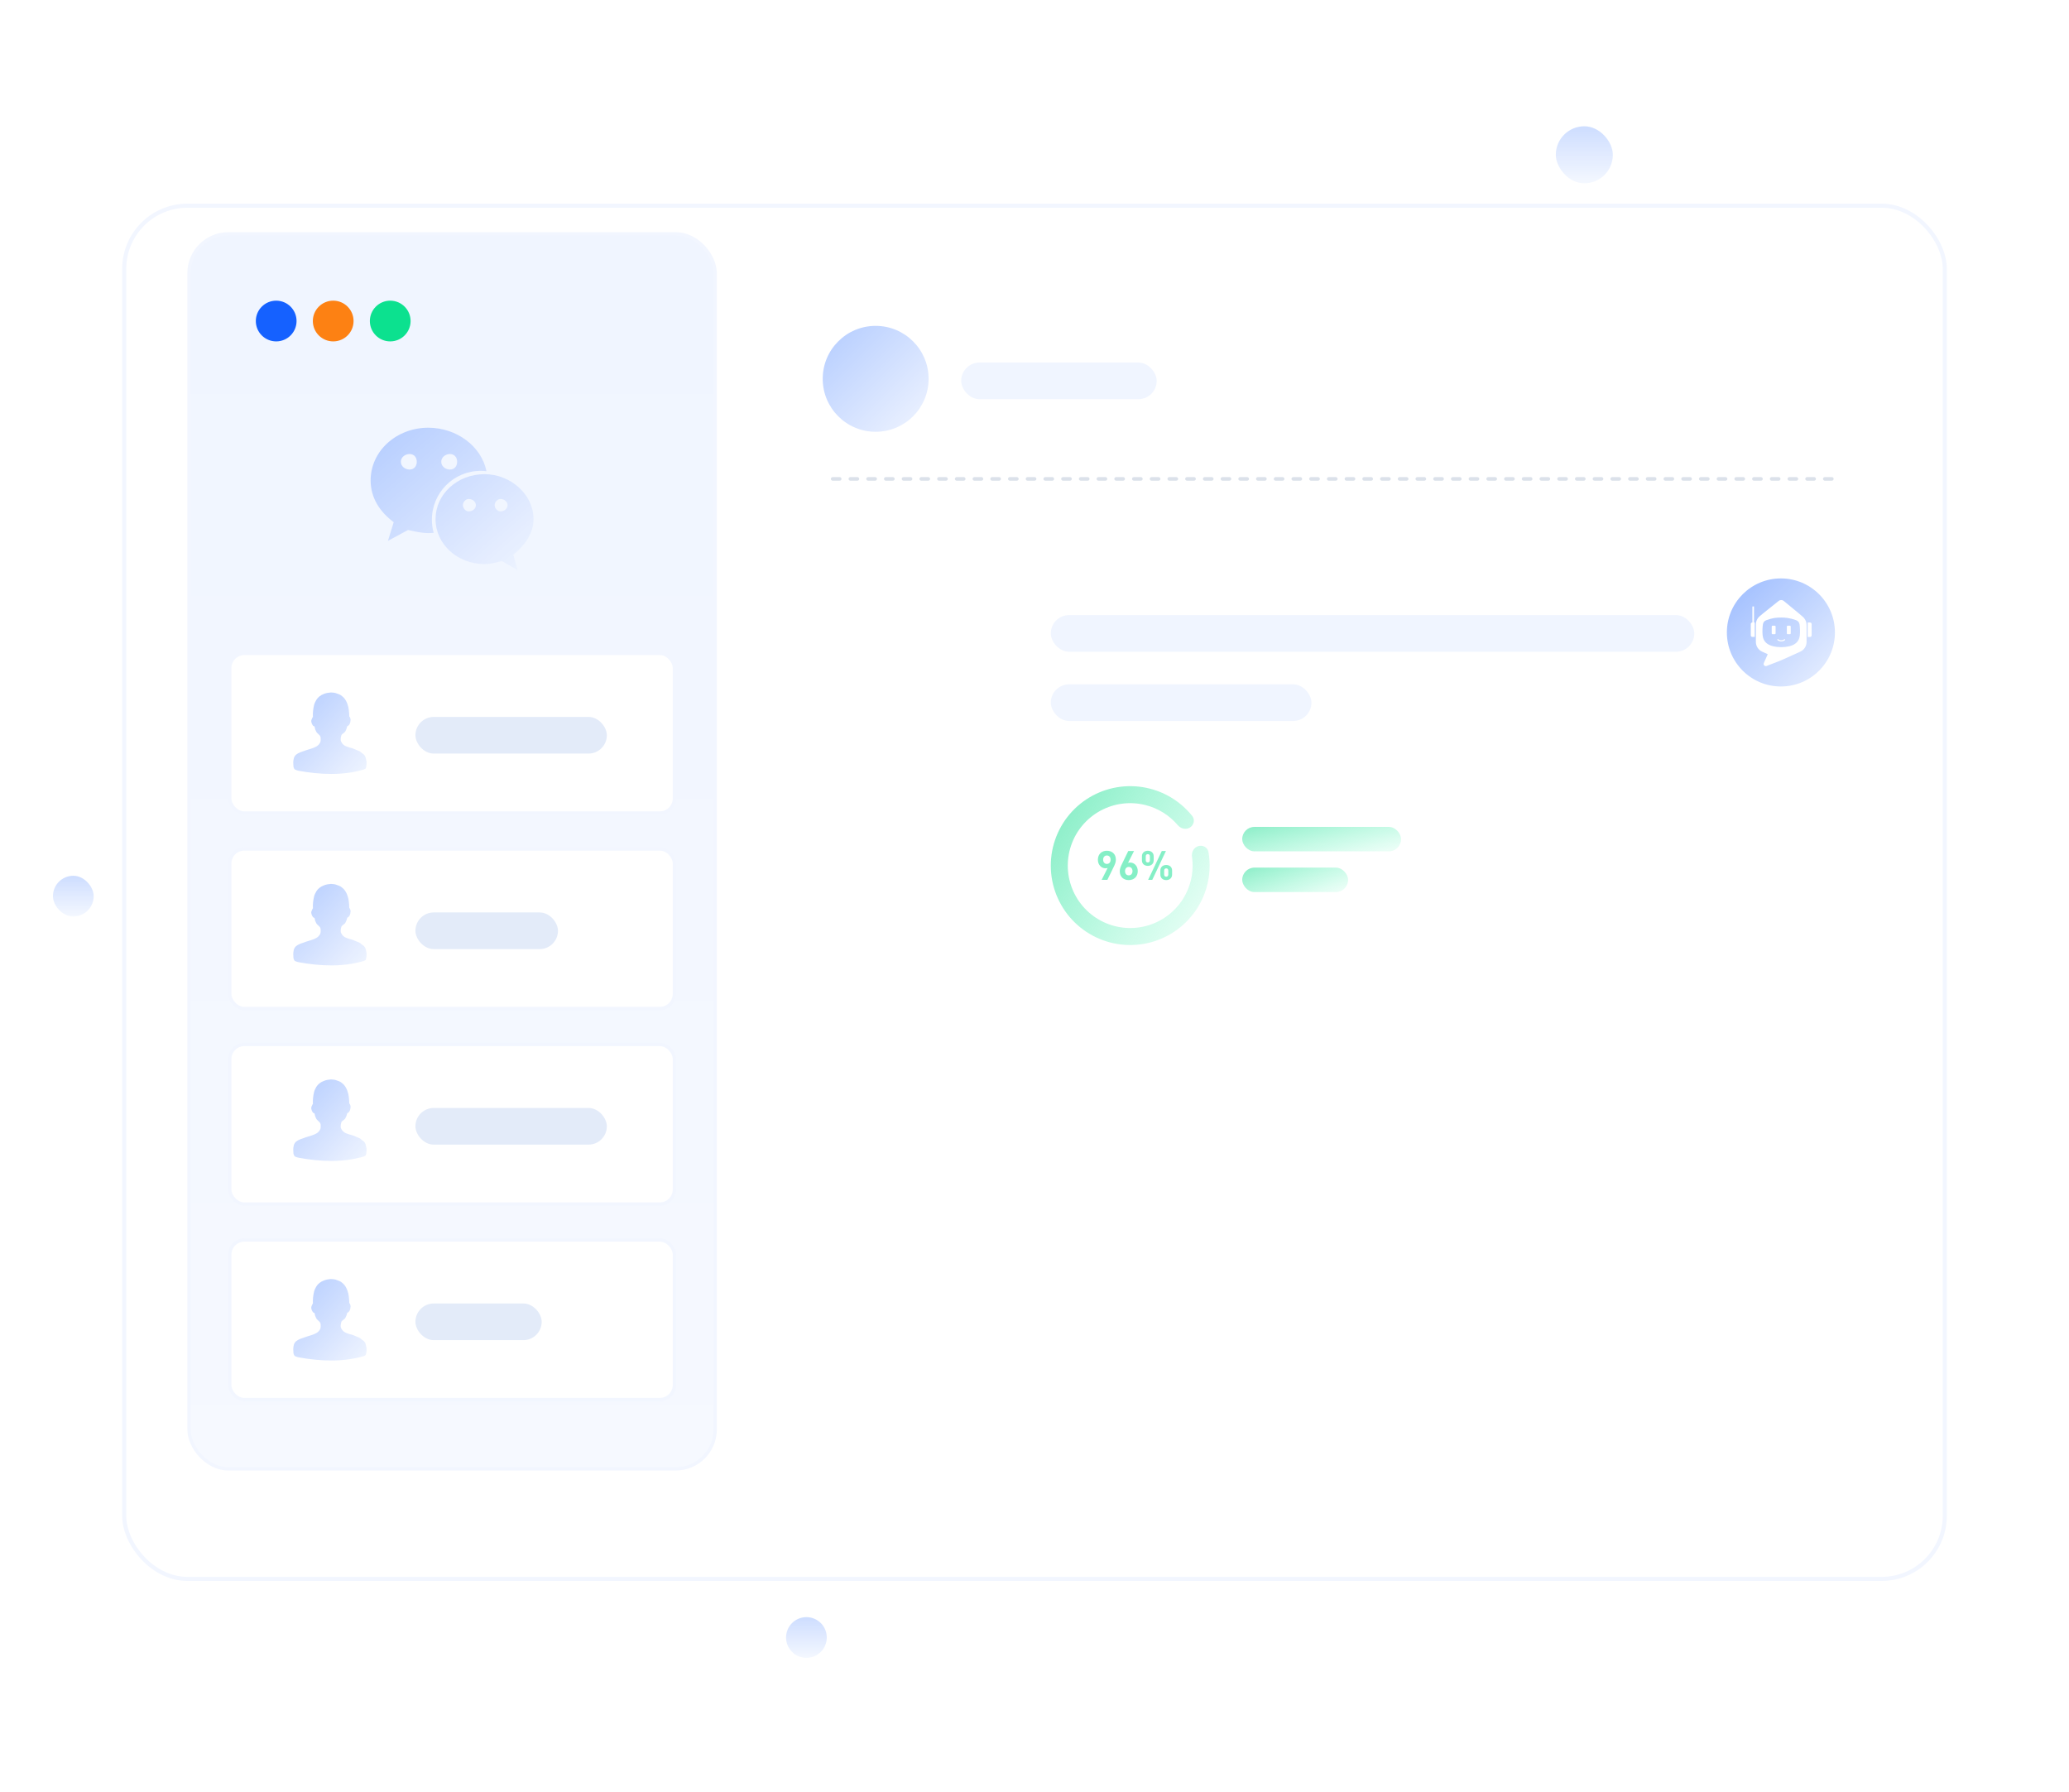 <svg width="508" height="440" viewBox="0 0 508 440" fill="none" xmlns="http://www.w3.org/2000/svg">
<rect width="496" height="440" transform="translate(6)" fill="white"/>
<rect x="13" y="215" width="10" height="10" rx="5" fill="white"/>
<rect x="13" y="215" width="10" height="10" rx="5" fill="url(#paint0_linear_1616_7436)" fill-opacity="0.2"/>
<rect x="382" y="31" width="14" height="14" rx="7" fill="white"/>
<rect x="382" y="31" width="14" height="14" rx="7" fill="url(#paint1_linear_1616_7436)" fill-opacity="0.2"/>
<g filter="url(#filter0_d_1616_7436)">
<rect x="30" y="40" width="448" height="338.113" rx="16" fill="white"/>
<rect x="30.5" y="40.5" width="447" height="337.113" rx="15.5" stroke="#F2F6FF"/>
</g>
<rect x="46.409" y="57.409" width="129.182" height="303.182" rx="9.656" fill="white"/>
<rect x="46.409" y="57.409" width="129.182" height="303.182" rx="9.656" fill="url(#paint2_linear_1616_7436)" fill-opacity="0.06"/>
<rect x="46.409" y="57.409" width="129.182" height="303.182" rx="9.656" stroke="#F2F6FF" stroke-width="0.818"/>
<circle cx="67.812" cy="78.812" r="5" fill="#1561FF"/>
<circle cx="81.812" cy="78.812" r="5" fill="#FD8113"/>
<circle cx="95.812" cy="78.812" r="5" fill="#0CE18F"/>
<line opacity="0.3" x1="204.435" y1="117.565" x2="451.565" y2="117.565" stroke="#869BB9" stroke-width="0.87" stroke-linecap="round" stroke-dasharray="1.74 2.61"/>
<path d="M118.078 115.59C118.538 115.59 118.992 115.626 119.441 115.679C118.217 109.553 112.118 105 105.158 105C97.375 105 91 110.698 91 117.934C91 122.11 93.121 125.539 96.665 128.199L95.249 132.775L100.198 130.109C101.97 130.485 103.39 130.872 105.158 130.872C105.602 130.872 106.041 130.849 106.479 130.811C106.202 129.795 106.041 128.73 106.041 127.625C106.042 120.982 111.353 115.59 118.078 115.59ZM110.467 111.466C111.533 111.466 112.239 112.22 112.239 113.364C112.239 114.504 111.533 115.268 110.467 115.268C109.405 115.268 108.341 114.504 108.341 113.364C108.341 112.22 109.405 111.466 110.467 111.466ZM100.559 115.268C99.497 115.268 98.426 114.504 98.426 113.364C98.426 112.22 99.497 111.466 100.559 111.466C101.619 111.466 102.326 112.22 102.326 113.364C102.326 114.504 101.619 115.268 100.559 115.268ZM131 127.443C131 121.362 125.336 116.406 118.975 116.406C112.239 116.406 106.934 121.362 106.934 127.443C106.934 133.532 112.239 138.477 118.975 138.477C120.384 138.477 121.806 138.098 123.222 137.716L127.106 140L126.04 136.2C128.883 133.909 131 130.872 131 127.443ZM115.07 125.539C114.366 125.539 113.655 124.786 113.655 124.018C113.655 123.26 114.366 122.497 115.07 122.497C116.141 122.497 116.842 123.26 116.842 124.018C116.842 124.786 116.141 125.539 115.07 125.539ZM122.857 125.539C122.158 125.539 121.451 124.786 121.451 124.018C121.451 123.26 122.158 122.497 122.857 122.497C123.919 122.497 124.629 123.26 124.629 124.018C124.629 124.786 123.919 125.539 122.857 125.539Z" fill="white"/>
<path d="M118.078 115.59C118.538 115.59 118.992 115.626 119.441 115.679C118.217 109.553 112.118 105 105.158 105C97.375 105 91 110.698 91 117.934C91 122.11 93.121 125.539 96.665 128.199L95.249 132.775L100.198 130.109C101.97 130.485 103.39 130.872 105.158 130.872C105.602 130.872 106.041 130.849 106.479 130.811C106.202 129.795 106.041 128.73 106.041 127.625C106.042 120.982 111.353 115.59 118.078 115.59ZM110.467 111.466C111.533 111.466 112.239 112.22 112.239 113.364C112.239 114.504 111.533 115.268 110.467 115.268C109.405 115.268 108.341 114.504 108.341 113.364C108.341 112.22 109.405 111.466 110.467 111.466ZM100.559 115.268C99.497 115.268 98.426 114.504 98.426 113.364C98.426 112.22 99.497 111.466 100.559 111.466C101.619 111.466 102.326 112.22 102.326 113.364C102.326 114.504 101.619 115.268 100.559 115.268ZM131 127.443C131 121.362 125.336 116.406 118.975 116.406C112.239 116.406 106.934 121.362 106.934 127.443C106.934 133.532 112.239 138.477 118.975 138.477C120.384 138.477 121.806 138.098 123.222 137.716L127.106 140L126.04 136.2C128.883 133.909 131 130.872 131 127.443ZM115.07 125.539C114.366 125.539 113.655 124.786 113.655 124.018C113.655 123.26 114.366 122.497 115.07 122.497C116.141 122.497 116.842 123.26 116.842 124.018C116.842 124.786 116.141 125.539 115.07 125.539ZM122.857 125.539C122.158 125.539 121.451 124.786 121.451 124.018C121.451 123.26 122.158 122.497 122.857 122.497C123.919 122.497 124.629 123.26 124.629 124.018C124.629 124.786 123.919 125.539 122.857 125.539Z" fill="url(#paint3_linear_1616_7436)" fill-opacity="0.3"/>
<rect x="236" y="89" width="48" height="9" rx="4.5" fill="#F0F5FF"/>
<circle cx="215" cy="93" r="13" fill="white"/>
<circle cx="215" cy="93" r="13" fill="url(#paint4_linear_1616_7436)" fill-opacity="0.3"/>
<rect x="258" y="151" width="158" height="9" rx="4.5" fill="#F0F5FF"/>
<circle cx="437.264" cy="155.264" r="13.264" fill="white"/>
<circle cx="437.264" cy="155.264" r="13.264" fill="url(#paint5_linear_1616_7436)" fill-opacity="0.4"/>
<path fill-rule="evenodd" clip-rule="evenodd" d="M431.701 151.642C431.807 151.51 431.928 151.386 432.061 151.276L432.065 151.272L432.092 151.248H432.093L432.218 151.145C432.23 151.135 432.244 151.125 432.257 151.116L432.273 151.105H432.272L432.873 150.599L432.886 150.588L436.707 147.54C437.08 147.228 437.624 147.232 437.993 147.551L441.75 150.653L441.784 150.684L442.544 151.339H442.546L442.657 151.435C442.736 151.504 442.81 151.577 442.88 151.653C443.32 152.134 443.568 152.767 443.568 153.429V157.582C443.568 158.616 442.967 159.552 442.03 159.977L438.362 161.639L438.258 161.686C438.246 161.691 438.234 161.696 438.223 161.701C438.211 161.706 438.199 161.711 438.187 161.717C438.187 161.717 438.186 161.717 438.184 161.719C438.156 161.73 438.129 161.741 438.101 161.751L437.24 162.131L433.75 163.496C433.307 163.67 432.878 163.215 433.071 162.777L433.928 160.852L434.022 160.596L432.655 159.977C431.719 159.552 431.119 158.616 431.119 157.582V153.297C431.119 152.689 431.328 152.107 431.701 151.642ZM432.778 155.98C432.961 157.729 434.263 158.834 437.343 158.881C440.422 158.834 441.726 157.731 441.908 155.982C442.016 154.944 441.93 153.926 441.84 153.271C441.778 152.821 441.479 152.437 441.056 152.277C439.342 151.635 438.171 151.606 437.345 151.606C436.223 151.606 435.252 151.669 433.628 152.277C433.204 152.437 432.906 152.82 432.844 153.271C432.756 153.924 432.67 154.942 432.778 155.98ZM430.351 148.883H430.57C430.616 148.883 430.657 148.906 430.657 148.933V152.812H430.792C430.821 152.812 430.843 152.836 430.843 152.863V156.31C430.843 156.339 430.82 156.361 430.792 156.361H430.254C430.043 156.361 429.872 156.189 429.87 155.977V153.199C429.87 152.985 430.043 152.812 430.254 152.812H430.264V148.933C430.264 148.906 430.301 148.883 430.351 148.883ZM443.892 156.374H444.43C444.641 156.374 444.812 156.202 444.814 155.989V153.212C444.814 152.998 444.641 152.825 444.43 152.825H443.892C443.863 152.825 443.842 152.849 443.842 152.876V156.323C443.842 156.352 443.865 156.374 443.892 156.374ZM435.751 155.692H435.221C435.104 155.692 435.009 155.596 435.009 155.478V153.82C435.009 153.702 435.104 153.605 435.221 153.605H435.751C435.868 153.605 435.963 153.702 435.963 153.82V155.478C435.963 155.596 435.868 155.692 435.751 155.692ZM439.466 155.692H438.936C438.819 155.692 438.724 155.596 438.724 155.478V153.82C438.724 153.702 438.819 153.605 438.936 153.605H439.466C439.583 153.605 439.678 153.702 439.678 153.82V155.478C439.678 155.596 439.583 155.692 439.466 155.692ZM437.348 157.456C437.701 157.456 438.032 157.346 438.261 157.155C438.318 157.106 438.327 157.019 438.279 156.961C438.23 156.903 438.144 156.894 438.086 156.943C437.906 157.093 437.638 157.181 437.35 157.181C437.056 157.181 436.784 157.092 436.606 156.936C436.548 156.887 436.462 156.892 436.413 156.95C436.365 157.008 436.37 157.095 436.428 157.144C436.653 157.344 436.989 157.456 437.348 157.456Z" fill="white"/>
<rect x="258" y="168" width="64" height="9" rx="4.5" fill="#F0F5FF"/>
<rect x="56.409" y="160.409" width="109.182" height="39.182" rx="3.591" fill="white"/>
<rect x="56.409" y="160.409" width="109.182" height="39.182" rx="3.591" fill="white"/>
<rect x="56.409" y="160.409" width="109.182" height="39.182" rx="3.591" stroke="#F2F6FF" stroke-width="0.818"/>
<rect x="102" y="176" width="47" height="9" rx="4.5" fill="#E3EBF9"/>
<path d="M89.219 185.138C89.498 185.359 89.665 185.635 89.777 185.967C89.833 186.243 89.888 186.464 89.944 186.74C90 187.072 90 186.796 90 187.127C90 187.403 90 187.735 89.944 188.011C89.944 188.232 89.833 188.453 89.777 188.674C89.609 188.785 89.442 188.895 89.219 188.95C86.709 189.669 84.087 190 81.409 190C78.731 190 76.053 189.724 73.376 189.227C73.041 189.171 72.706 189.061 72.371 188.895C72.148 188.619 72.037 188.287 72.037 187.956C71.981 187.459 71.981 186.906 72.092 186.409C72.148 185.967 72.371 185.58 72.65 185.304C72.985 185.028 73.32 184.862 73.71 184.696C74.101 184.53 76.053 183.867 76.5 183.757C76.89 183.646 77.281 183.481 77.671 183.26C77.894 183.149 78.117 182.983 78.285 182.762C78.396 182.597 78.508 182.486 78.62 182.265C78.675 182.099 78.731 181.934 78.731 181.768V181.215C78.731 180.939 78.62 180.663 78.452 180.497L77.894 179.945C77.783 179.834 77.671 179.724 77.615 179.558C77.559 179.392 77.448 179.227 77.392 179.061L77.225 178.343C77.113 178.287 77.058 178.287 76.946 178.232C76.834 178.122 76.778 178.066 76.723 177.956C76.611 177.79 76.555 177.624 76.5 177.459C76.444 177.238 76.388 177.072 76.444 176.851C76.5 176.685 76.5 176.575 76.611 176.409C76.667 176.243 76.723 176.133 76.834 175.967C76.778 175.028 76.89 174.033 77.113 173.094C77.225 172.652 77.448 172.21 77.671 171.823C78.062 171.16 78.731 170.663 79.456 170.387C79.735 170.276 80.014 170.166 80.349 170.11C80.628 170.055 80.907 170.055 81.242 170C81.576 170 81.967 170.055 82.301 170.11C82.636 170.221 82.971 170.331 83.25 170.442C83.529 170.552 83.808 170.718 84.031 170.939C84.254 171.105 84.421 171.271 84.589 171.492C84.923 171.934 85.147 172.376 85.314 172.873C85.481 173.315 85.593 173.812 85.649 174.309C85.704 174.807 85.76 175.359 85.76 175.912C85.872 175.967 85.928 176.077 85.928 176.133C85.983 176.243 86.039 176.354 86.039 176.464C86.095 176.63 86.095 176.796 86.039 177.017C86.039 177.238 85.983 177.459 85.872 177.68C85.816 177.845 85.704 177.956 85.593 178.066C85.481 178.177 85.425 178.232 85.258 178.287C85.202 178.508 85.147 178.729 85.091 178.895C85.035 179.061 84.923 179.227 84.868 179.392C84.812 179.558 84.7 179.669 84.589 179.779C84.477 179.89 84.365 179.945 84.254 180.055C84.142 180.11 84.087 180.221 83.975 180.276C83.919 180.387 83.808 180.442 83.808 180.552C83.696 180.884 83.64 181.215 83.64 181.547C83.64 181.768 83.696 181.989 83.808 182.155C83.919 182.376 84.087 182.597 84.254 182.762C84.477 182.983 84.756 183.149 85.091 183.26C85.425 183.37 85.76 183.536 86.151 183.591C86.541 183.646 88.047 184.365 88.382 184.475C88.661 184.751 88.94 184.917 89.219 185.138Z" fill="white"/>
<path d="M89.219 185.138C89.498 185.359 89.665 185.635 89.777 185.967C89.833 186.243 89.888 186.464 89.944 186.74C90 187.072 90 186.796 90 187.127C90 187.403 90 187.735 89.944 188.011C89.944 188.232 89.833 188.453 89.777 188.674C89.609 188.785 89.442 188.895 89.219 188.95C86.709 189.669 84.087 190 81.409 190C78.731 190 76.053 189.724 73.376 189.227C73.041 189.171 72.706 189.061 72.371 188.895C72.148 188.619 72.037 188.287 72.037 187.956C71.981 187.459 71.981 186.906 72.092 186.409C72.148 185.967 72.371 185.58 72.65 185.304C72.985 185.028 73.32 184.862 73.71 184.696C74.101 184.53 76.053 183.867 76.5 183.757C76.89 183.646 77.281 183.481 77.671 183.26C77.894 183.149 78.117 182.983 78.285 182.762C78.396 182.597 78.508 182.486 78.62 182.265C78.675 182.099 78.731 181.934 78.731 181.768V181.215C78.731 180.939 78.62 180.663 78.452 180.497L77.894 179.945C77.783 179.834 77.671 179.724 77.615 179.558C77.559 179.392 77.448 179.227 77.392 179.061L77.225 178.343C77.113 178.287 77.058 178.287 76.946 178.232C76.834 178.122 76.778 178.066 76.723 177.956C76.611 177.79 76.555 177.624 76.5 177.459C76.444 177.238 76.388 177.072 76.444 176.851C76.5 176.685 76.5 176.575 76.611 176.409C76.667 176.243 76.723 176.133 76.834 175.967C76.778 175.028 76.89 174.033 77.113 173.094C77.225 172.652 77.448 172.21 77.671 171.823C78.062 171.16 78.731 170.663 79.456 170.387C79.735 170.276 80.014 170.166 80.349 170.11C80.628 170.055 80.907 170.055 81.242 170C81.576 170 81.967 170.055 82.301 170.11C82.636 170.221 82.971 170.331 83.25 170.442C83.529 170.552 83.808 170.718 84.031 170.939C84.254 171.105 84.421 171.271 84.589 171.492C84.923 171.934 85.147 172.376 85.314 172.873C85.481 173.315 85.593 173.812 85.649 174.309C85.704 174.807 85.76 175.359 85.76 175.912C85.872 175.967 85.928 176.077 85.928 176.133C85.983 176.243 86.039 176.354 86.039 176.464C86.095 176.63 86.095 176.796 86.039 177.017C86.039 177.238 85.983 177.459 85.872 177.68C85.816 177.845 85.704 177.956 85.593 178.066C85.481 178.177 85.425 178.232 85.258 178.287C85.202 178.508 85.147 178.729 85.091 178.895C85.035 179.061 84.923 179.227 84.868 179.392C84.812 179.558 84.7 179.669 84.589 179.779C84.477 179.89 84.365 179.945 84.254 180.055C84.142 180.11 84.087 180.221 83.975 180.276C83.919 180.387 83.808 180.442 83.808 180.552C83.696 180.884 83.64 181.215 83.64 181.547C83.64 181.768 83.696 181.989 83.808 182.155C83.919 182.376 84.087 182.597 84.254 182.762C84.477 182.983 84.756 183.149 85.091 183.26C85.425 183.37 85.76 183.536 86.151 183.591C86.541 183.646 88.047 184.365 88.382 184.475C88.661 184.751 88.94 184.917 89.219 185.138Z" fill="url(#paint6_linear_1616_7436)" fill-opacity="0.3"/>
<rect x="56.409" y="208.409" width="109.182" height="39.182" rx="3.591" fill="white"/>
<rect x="56.409" y="208.409" width="109.182" height="39.182" rx="3.591" fill="white"/>
<rect x="56.409" y="208.409" width="109.182" height="39.182" rx="3.591" stroke="#F2F6FF" stroke-width="0.818"/>
<rect x="102" y="224" width="35" height="9" rx="4.5" fill="#E3EBF9"/>
<path d="M89.219 232.138C89.498 232.359 89.665 232.635 89.777 232.967C89.833 233.243 89.888 233.464 89.944 233.74C90 234.072 90 233.796 90 234.127C90 234.403 90 234.735 89.944 235.011C89.944 235.232 89.833 235.453 89.777 235.674C89.609 235.785 89.442 235.895 89.219 235.95C86.709 236.669 84.087 237 81.409 237C78.731 237 76.053 236.724 73.376 236.227C73.041 236.171 72.706 236.061 72.371 235.895C72.148 235.619 72.037 235.287 72.037 234.956C71.981 234.459 71.981 233.906 72.092 233.409C72.148 232.967 72.371 232.58 72.65 232.304C72.985 232.028 73.32 231.862 73.71 231.696C74.101 231.53 76.053 230.867 76.5 230.757C76.89 230.646 77.281 230.481 77.671 230.26C77.894 230.149 78.117 229.983 78.285 229.762C78.396 229.597 78.508 229.486 78.62 229.265C78.675 229.099 78.731 228.934 78.731 228.768V228.215C78.731 227.939 78.62 227.663 78.452 227.497L77.894 226.945C77.783 226.834 77.671 226.724 77.615 226.558C77.559 226.392 77.448 226.227 77.392 226.061L77.225 225.343C77.113 225.287 77.058 225.287 76.946 225.232C76.834 225.122 76.778 225.066 76.723 224.956C76.611 224.79 76.555 224.624 76.5 224.459C76.444 224.238 76.388 224.072 76.444 223.851C76.5 223.685 76.5 223.575 76.611 223.409C76.667 223.243 76.723 223.133 76.834 222.967C76.778 222.028 76.89 221.033 77.113 220.094C77.225 219.652 77.448 219.21 77.671 218.823C78.062 218.16 78.731 217.663 79.456 217.387C79.735 217.276 80.014 217.166 80.349 217.11C80.628 217.055 80.907 217.055 81.242 217C81.576 217 81.967 217.055 82.301 217.11C82.636 217.221 82.971 217.331 83.25 217.442C83.529 217.552 83.808 217.718 84.031 217.939C84.254 218.105 84.421 218.271 84.589 218.492C84.923 218.934 85.147 219.376 85.314 219.873C85.481 220.315 85.593 220.812 85.649 221.309C85.704 221.807 85.76 222.359 85.76 222.912C85.872 222.967 85.928 223.077 85.928 223.133C85.983 223.243 86.039 223.354 86.039 223.464C86.095 223.63 86.095 223.796 86.039 224.017C86.039 224.238 85.983 224.459 85.872 224.68C85.816 224.845 85.704 224.956 85.593 225.066C85.481 225.177 85.425 225.232 85.258 225.287C85.202 225.508 85.147 225.729 85.091 225.895C85.035 226.061 84.923 226.227 84.868 226.392C84.812 226.558 84.7 226.669 84.589 226.779C84.477 226.89 84.365 226.945 84.254 227.055C84.142 227.11 84.087 227.221 83.975 227.276C83.919 227.387 83.808 227.442 83.808 227.552C83.696 227.884 83.64 228.215 83.64 228.547C83.64 228.768 83.696 228.989 83.808 229.155C83.919 229.376 84.087 229.597 84.254 229.762C84.477 229.983 84.756 230.149 85.091 230.26C85.425 230.37 85.76 230.536 86.151 230.591C86.541 230.646 88.047 231.365 88.382 231.475C88.661 231.751 88.94 231.917 89.219 232.138Z" fill="white"/>
<path d="M89.219 232.138C89.498 232.359 89.665 232.635 89.777 232.967C89.833 233.243 89.888 233.464 89.944 233.74C90 234.072 90 233.796 90 234.127C90 234.403 90 234.735 89.944 235.011C89.944 235.232 89.833 235.453 89.777 235.674C89.609 235.785 89.442 235.895 89.219 235.95C86.709 236.669 84.087 237 81.409 237C78.731 237 76.053 236.724 73.376 236.227C73.041 236.171 72.706 236.061 72.371 235.895C72.148 235.619 72.037 235.287 72.037 234.956C71.981 234.459 71.981 233.906 72.092 233.409C72.148 232.967 72.371 232.58 72.65 232.304C72.985 232.028 73.32 231.862 73.71 231.696C74.101 231.53 76.053 230.867 76.5 230.757C76.89 230.646 77.281 230.481 77.671 230.26C77.894 230.149 78.117 229.983 78.285 229.762C78.396 229.597 78.508 229.486 78.62 229.265C78.675 229.099 78.731 228.934 78.731 228.768V228.215C78.731 227.939 78.62 227.663 78.452 227.497L77.894 226.945C77.783 226.834 77.671 226.724 77.615 226.558C77.559 226.392 77.448 226.227 77.392 226.061L77.225 225.343C77.113 225.287 77.058 225.287 76.946 225.232C76.834 225.122 76.778 225.066 76.723 224.956C76.611 224.79 76.555 224.624 76.5 224.459C76.444 224.238 76.388 224.072 76.444 223.851C76.5 223.685 76.5 223.575 76.611 223.409C76.667 223.243 76.723 223.133 76.834 222.967C76.778 222.028 76.89 221.033 77.113 220.094C77.225 219.652 77.448 219.21 77.671 218.823C78.062 218.16 78.731 217.663 79.456 217.387C79.735 217.276 80.014 217.166 80.349 217.11C80.628 217.055 80.907 217.055 81.242 217C81.576 217 81.967 217.055 82.301 217.11C82.636 217.221 82.971 217.331 83.25 217.442C83.529 217.552 83.808 217.718 84.031 217.939C84.254 218.105 84.421 218.271 84.589 218.492C84.923 218.934 85.147 219.376 85.314 219.873C85.481 220.315 85.593 220.812 85.649 221.309C85.704 221.807 85.76 222.359 85.76 222.912C85.872 222.967 85.928 223.077 85.928 223.133C85.983 223.243 86.039 223.354 86.039 223.464C86.095 223.63 86.095 223.796 86.039 224.017C86.039 224.238 85.983 224.459 85.872 224.68C85.816 224.845 85.704 224.956 85.593 225.066C85.481 225.177 85.425 225.232 85.258 225.287C85.202 225.508 85.147 225.729 85.091 225.895C85.035 226.061 84.923 226.227 84.868 226.392C84.812 226.558 84.7 226.669 84.589 226.779C84.477 226.89 84.365 226.945 84.254 227.055C84.142 227.11 84.087 227.221 83.975 227.276C83.919 227.387 83.808 227.442 83.808 227.552C83.696 227.884 83.64 228.215 83.64 228.547C83.64 228.768 83.696 228.989 83.808 229.155C83.919 229.376 84.087 229.597 84.254 229.762C84.477 229.983 84.756 230.149 85.091 230.26C85.425 230.37 85.76 230.536 86.151 230.591C86.541 230.646 88.047 231.365 88.382 231.475C88.661 231.751 88.94 231.917 89.219 232.138Z" fill="url(#paint7_linear_1616_7436)" fill-opacity="0.3"/>
<rect x="56.409" y="256.409" width="109.182" height="39.182" rx="3.591" fill="white"/>
<rect x="56.409" y="256.409" width="109.182" height="39.182" rx="3.591" fill="white"/>
<rect x="56.409" y="256.409" width="109.182" height="39.182" rx="3.591" stroke="#F2F6FF" stroke-width="0.818"/>
<path d="M89.219 280.138C89.498 280.359 89.665 280.635 89.777 280.967C89.833 281.243 89.888 281.464 89.944 281.74C90 282.072 90 281.796 90 282.127C90 282.403 90 282.735 89.944 283.011C89.944 283.232 89.833 283.453 89.777 283.674C89.609 283.785 89.442 283.895 89.219 283.95C86.709 284.669 84.087 285 81.409 285C78.731 285 76.053 284.724 73.376 284.227C73.041 284.171 72.706 284.061 72.371 283.895C72.148 283.619 72.037 283.287 72.037 282.956C71.981 282.459 71.981 281.906 72.092 281.409C72.148 280.967 72.371 280.58 72.65 280.304C72.985 280.028 73.32 279.862 73.71 279.696C74.101 279.53 76.053 278.867 76.5 278.757C76.89 278.646 77.281 278.481 77.671 278.26C77.894 278.149 78.117 277.983 78.285 277.762C78.396 277.597 78.508 277.486 78.62 277.265C78.675 277.099 78.731 276.934 78.731 276.768V276.215C78.731 275.939 78.62 275.663 78.452 275.497L77.894 274.945C77.783 274.834 77.671 274.724 77.615 274.558C77.559 274.392 77.448 274.227 77.392 274.061L77.225 273.343C77.113 273.287 77.058 273.287 76.946 273.232C76.834 273.122 76.778 273.066 76.723 272.956C76.611 272.79 76.555 272.624 76.5 272.459C76.444 272.238 76.388 272.072 76.444 271.851C76.5 271.685 76.5 271.575 76.611 271.409C76.667 271.243 76.723 271.133 76.834 270.967C76.778 270.028 76.89 269.033 77.113 268.094C77.225 267.652 77.448 267.21 77.671 266.823C78.062 266.16 78.731 265.663 79.456 265.387C79.735 265.276 80.014 265.166 80.349 265.11C80.628 265.055 80.907 265.055 81.242 265C81.576 265 81.967 265.055 82.301 265.11C82.636 265.221 82.971 265.331 83.25 265.442C83.529 265.552 83.808 265.718 84.031 265.939C84.254 266.105 84.421 266.271 84.589 266.492C84.923 266.934 85.147 267.376 85.314 267.873C85.481 268.315 85.593 268.812 85.649 269.309C85.704 269.807 85.76 270.359 85.76 270.912C85.872 270.967 85.928 271.077 85.928 271.133C85.983 271.243 86.039 271.354 86.039 271.464C86.095 271.63 86.095 271.796 86.039 272.017C86.039 272.238 85.983 272.459 85.872 272.68C85.816 272.845 85.704 272.956 85.593 273.066C85.481 273.177 85.425 273.232 85.258 273.287C85.202 273.508 85.147 273.729 85.091 273.895C85.035 274.061 84.923 274.227 84.868 274.392C84.812 274.558 84.7 274.669 84.589 274.779C84.477 274.89 84.365 274.945 84.254 275.055C84.142 275.11 84.087 275.221 83.975 275.276C83.919 275.387 83.808 275.442 83.808 275.552C83.696 275.884 83.64 276.215 83.64 276.547C83.64 276.768 83.696 276.989 83.808 277.155C83.919 277.376 84.087 277.597 84.254 277.762C84.477 277.983 84.756 278.149 85.091 278.26C85.425 278.37 85.76 278.536 86.151 278.591C86.541 278.646 88.047 279.365 88.382 279.475C88.661 279.751 88.94 279.917 89.219 280.138Z" fill="white"/>
<path d="M89.219 280.138C89.498 280.359 89.665 280.635 89.777 280.967C89.833 281.243 89.888 281.464 89.944 281.74C90 282.072 90 281.796 90 282.127C90 282.403 90 282.735 89.944 283.011C89.944 283.232 89.833 283.453 89.777 283.674C89.609 283.785 89.442 283.895 89.219 283.95C86.709 284.669 84.087 285 81.409 285C78.731 285 76.053 284.724 73.376 284.227C73.041 284.171 72.706 284.061 72.371 283.895C72.148 283.619 72.037 283.287 72.037 282.956C71.981 282.459 71.981 281.906 72.092 281.409C72.148 280.967 72.371 280.58 72.65 280.304C72.985 280.028 73.32 279.862 73.71 279.696C74.101 279.53 76.053 278.867 76.5 278.757C76.89 278.646 77.281 278.481 77.671 278.26C77.894 278.149 78.117 277.983 78.285 277.762C78.396 277.597 78.508 277.486 78.62 277.265C78.675 277.099 78.731 276.934 78.731 276.768V276.215C78.731 275.939 78.62 275.663 78.452 275.497L77.894 274.945C77.783 274.834 77.671 274.724 77.615 274.558C77.559 274.392 77.448 274.227 77.392 274.061L77.225 273.343C77.113 273.287 77.058 273.287 76.946 273.232C76.834 273.122 76.778 273.066 76.723 272.956C76.611 272.79 76.555 272.624 76.5 272.459C76.444 272.238 76.388 272.072 76.444 271.851C76.5 271.685 76.5 271.575 76.611 271.409C76.667 271.243 76.723 271.133 76.834 270.967C76.778 270.028 76.89 269.033 77.113 268.094C77.225 267.652 77.448 267.21 77.671 266.823C78.062 266.16 78.731 265.663 79.456 265.387C79.735 265.276 80.014 265.166 80.349 265.11C80.628 265.055 80.907 265.055 81.242 265C81.576 265 81.967 265.055 82.301 265.11C82.636 265.221 82.971 265.331 83.25 265.442C83.529 265.552 83.808 265.718 84.031 265.939C84.254 266.105 84.421 266.271 84.589 266.492C84.923 266.934 85.147 267.376 85.314 267.873C85.481 268.315 85.593 268.812 85.649 269.309C85.704 269.807 85.76 270.359 85.76 270.912C85.872 270.967 85.928 271.077 85.928 271.133C85.983 271.243 86.039 271.354 86.039 271.464C86.095 271.63 86.095 271.796 86.039 272.017C86.039 272.238 85.983 272.459 85.872 272.68C85.816 272.845 85.704 272.956 85.593 273.066C85.481 273.177 85.425 273.232 85.258 273.287C85.202 273.508 85.147 273.729 85.091 273.895C85.035 274.061 84.923 274.227 84.868 274.392C84.812 274.558 84.7 274.669 84.589 274.779C84.477 274.89 84.365 274.945 84.254 275.055C84.142 275.11 84.087 275.221 83.975 275.276C83.919 275.387 83.808 275.442 83.808 275.552C83.696 275.884 83.64 276.215 83.64 276.547C83.64 276.768 83.696 276.989 83.808 277.155C83.919 277.376 84.087 277.597 84.254 277.762C84.477 277.983 84.756 278.149 85.091 278.26C85.425 278.37 85.76 278.536 86.151 278.591C86.541 278.646 88.047 279.365 88.382 279.475C88.661 279.751 88.94 279.917 89.219 280.138Z" fill="url(#paint8_linear_1616_7436)" fill-opacity="0.3"/>
<rect x="102" y="272" width="47" height="9" rx="4.5" fill="#E3EBF9"/>
<rect x="56.409" y="304.409" width="109.182" height="39.182" rx="3.591" fill="white"/>
<rect x="56.409" y="304.409" width="109.182" height="39.182" rx="3.591" fill="white"/>
<rect x="56.409" y="304.409" width="109.182" height="39.182" rx="3.591" stroke="#F2F6FF" stroke-width="0.818"/>
<rect x="102" y="320" width="31" height="9" rx="4.5" fill="#E3EBF9"/>
<path d="M89.219 329.138C89.498 329.359 89.665 329.635 89.777 329.967C89.833 330.243 89.888 330.464 89.944 330.74C90 331.072 90 330.796 90 331.127C90 331.403 90 331.735 89.944 332.011C89.944 332.232 89.833 332.453 89.777 332.674C89.609 332.785 89.442 332.895 89.219 332.95C86.709 333.669 84.087 334 81.409 334C78.731 334 76.053 333.724 73.376 333.227C73.041 333.171 72.706 333.061 72.371 332.895C72.148 332.619 72.037 332.287 72.037 331.956C71.981 331.459 71.981 330.906 72.092 330.409C72.148 329.967 72.371 329.58 72.65 329.304C72.985 329.028 73.32 328.862 73.71 328.696C74.101 328.53 76.053 327.867 76.5 327.757C76.89 327.646 77.281 327.481 77.671 327.26C77.894 327.149 78.117 326.983 78.285 326.762C78.396 326.597 78.508 326.486 78.62 326.265C78.675 326.099 78.731 325.934 78.731 325.768V325.215C78.731 324.939 78.62 324.663 78.452 324.497L77.894 323.945C77.783 323.834 77.671 323.724 77.615 323.558C77.559 323.392 77.448 323.227 77.392 323.061L77.225 322.343C77.113 322.287 77.058 322.287 76.946 322.232C76.834 322.122 76.778 322.066 76.723 321.956C76.611 321.79 76.555 321.624 76.5 321.459C76.444 321.238 76.388 321.072 76.444 320.851C76.5 320.685 76.5 320.575 76.611 320.409C76.667 320.243 76.723 320.133 76.834 319.967C76.778 319.028 76.89 318.033 77.113 317.094C77.225 316.652 77.448 316.21 77.671 315.823C78.062 315.16 78.731 314.663 79.456 314.387C79.735 314.276 80.014 314.166 80.349 314.11C80.628 314.055 80.907 314.055 81.242 314C81.576 314 81.967 314.055 82.301 314.11C82.636 314.221 82.971 314.331 83.25 314.442C83.529 314.552 83.808 314.718 84.031 314.939C84.254 315.105 84.421 315.271 84.589 315.492C84.923 315.934 85.147 316.376 85.314 316.873C85.481 317.315 85.593 317.812 85.649 318.309C85.704 318.807 85.76 319.359 85.76 319.912C85.872 319.967 85.928 320.077 85.928 320.133C85.983 320.243 86.039 320.354 86.039 320.464C86.095 320.63 86.095 320.796 86.039 321.017C86.039 321.238 85.983 321.459 85.872 321.68C85.816 321.845 85.704 321.956 85.593 322.066C85.481 322.177 85.425 322.232 85.258 322.287C85.202 322.508 85.147 322.729 85.091 322.895C85.035 323.061 84.923 323.227 84.868 323.392C84.812 323.558 84.7 323.669 84.589 323.779C84.477 323.89 84.365 323.945 84.254 324.055C84.142 324.11 84.087 324.221 83.975 324.276C83.919 324.387 83.808 324.442 83.808 324.552C83.696 324.884 83.64 325.215 83.64 325.547C83.64 325.768 83.696 325.989 83.808 326.155C83.919 326.376 84.087 326.597 84.254 326.762C84.477 326.983 84.756 327.149 85.091 327.26C85.425 327.37 85.76 327.536 86.151 327.591C86.541 327.646 88.047 328.365 88.382 328.475C88.661 328.751 88.94 328.917 89.219 329.138Z" fill="white"/>
<path d="M89.219 329.138C89.498 329.359 89.665 329.635 89.777 329.967C89.833 330.243 89.888 330.464 89.944 330.74C90 331.072 90 330.796 90 331.127C90 331.403 90 331.735 89.944 332.011C89.944 332.232 89.833 332.453 89.777 332.674C89.609 332.785 89.442 332.895 89.219 332.95C86.709 333.669 84.087 334 81.409 334C78.731 334 76.053 333.724 73.376 333.227C73.041 333.171 72.706 333.061 72.371 332.895C72.148 332.619 72.037 332.287 72.037 331.956C71.981 331.459 71.981 330.906 72.092 330.409C72.148 329.967 72.371 329.58 72.65 329.304C72.985 329.028 73.32 328.862 73.71 328.696C74.101 328.53 76.053 327.867 76.5 327.757C76.89 327.646 77.281 327.481 77.671 327.26C77.894 327.149 78.117 326.983 78.285 326.762C78.396 326.597 78.508 326.486 78.62 326.265C78.675 326.099 78.731 325.934 78.731 325.768V325.215C78.731 324.939 78.62 324.663 78.452 324.497L77.894 323.945C77.783 323.834 77.671 323.724 77.615 323.558C77.559 323.392 77.448 323.227 77.392 323.061L77.225 322.343C77.113 322.287 77.058 322.287 76.946 322.232C76.834 322.122 76.778 322.066 76.723 321.956C76.611 321.79 76.555 321.624 76.5 321.459C76.444 321.238 76.388 321.072 76.444 320.851C76.5 320.685 76.5 320.575 76.611 320.409C76.667 320.243 76.723 320.133 76.834 319.967C76.778 319.028 76.89 318.033 77.113 317.094C77.225 316.652 77.448 316.21 77.671 315.823C78.062 315.16 78.731 314.663 79.456 314.387C79.735 314.276 80.014 314.166 80.349 314.11C80.628 314.055 80.907 314.055 81.242 314C81.576 314 81.967 314.055 82.301 314.11C82.636 314.221 82.971 314.331 83.25 314.442C83.529 314.552 83.808 314.718 84.031 314.939C84.254 315.105 84.421 315.271 84.589 315.492C84.923 315.934 85.147 316.376 85.314 316.873C85.481 317.315 85.593 317.812 85.649 318.309C85.704 318.807 85.76 319.359 85.76 319.912C85.872 319.967 85.928 320.077 85.928 320.133C85.983 320.243 86.039 320.354 86.039 320.464C86.095 320.63 86.095 320.796 86.039 321.017C86.039 321.238 85.983 321.459 85.872 321.68C85.816 321.845 85.704 321.956 85.593 322.066C85.481 322.177 85.425 322.232 85.258 322.287C85.202 322.508 85.147 322.729 85.091 322.895C85.035 323.061 84.923 323.227 84.868 323.392C84.812 323.558 84.7 323.669 84.589 323.779C84.477 323.89 84.365 323.945 84.254 324.055C84.142 324.11 84.087 324.221 83.975 324.276C83.919 324.387 83.808 324.442 83.808 324.552C83.696 324.884 83.64 325.215 83.64 325.547C83.64 325.768 83.696 325.989 83.808 326.155C83.919 326.376 84.087 326.597 84.254 326.762C84.477 326.983 84.756 327.149 85.091 327.26C85.425 327.37 85.76 327.536 86.151 327.591C86.541 327.646 88.047 328.365 88.382 328.475C88.661 328.751 88.94 328.917 89.219 329.138Z" fill="url(#paint9_linear_1616_7436)" fill-opacity="0.3"/>
<path opacity="0.5" d="M273.981 211.044C273.981 209.64 273.025 208.854 271.771 208.854C270.517 208.854 269.562 209.67 269.562 211.063C269.562 212.377 270.477 213.163 271.433 213.163C271.602 213.163 271.791 213.144 271.96 213.074L270.487 216H271.89L273.393 212.935C273.712 212.288 273.981 211.691 273.981 211.044ZM272.687 211.054C272.687 211.71 272.299 212.089 271.771 212.089C271.224 212.089 270.855 211.681 270.855 211.054C270.855 210.397 271.244 210.018 271.771 210.018C272.299 210.018 272.687 210.397 272.687 211.054ZM279.355 213.85C279.355 212.536 278.449 211.75 277.494 211.75C277.324 211.75 277.135 211.77 276.966 211.84L278.439 208.914H277.026L275.533 211.979C275.214 212.626 274.936 213.223 274.936 213.87C274.936 215.273 275.891 216.06 277.145 216.06C278.399 216.06 279.355 215.244 279.355 213.85ZM278.061 213.86C278.061 214.517 277.673 214.895 277.145 214.895C276.618 214.895 276.23 214.517 276.23 213.86C276.23 213.203 276.618 212.825 277.145 212.825C277.693 212.825 278.061 213.233 278.061 213.86ZM287.784 214.696V213.711C287.784 212.815 287.117 212.347 286.341 212.347C285.555 212.347 284.898 212.815 284.898 213.711V214.696C284.898 215.592 285.555 216.06 286.341 216.06C287.117 216.06 287.784 215.592 287.784 214.696ZM283.266 211.203V210.218C283.266 209.322 282.599 208.854 281.823 208.854C281.036 208.854 280.379 209.322 280.379 210.218V211.203C280.379 212.099 281.036 212.566 281.823 212.566C282.599 212.566 283.266 212.099 283.266 211.203ZM286.271 208.914H285.256L281.902 216H282.917L286.271 208.914ZM286.849 214.656C286.849 215.035 286.66 215.224 286.341 215.224C286.013 215.224 285.834 215.035 285.834 214.656V213.751C285.834 213.373 286.013 213.183 286.341 213.183C286.66 213.183 286.849 213.373 286.849 213.751V214.656ZM282.33 211.163C282.33 211.541 282.141 211.73 281.823 211.73C281.504 211.73 281.315 211.541 281.315 211.163V210.257C281.315 209.879 281.494 209.69 281.823 209.69C282.141 209.69 282.33 209.879 282.33 210.257V211.163Z" fill="#0CE18F"/>
<path opacity="0.5" d="M294.242 207.71C295.35 207.393 296.516 208.033 296.713 209.168C297.43 213.299 296.798 217.572 294.88 221.342C292.646 225.735 288.831 229.118 284.203 230.812C279.575 232.506 274.477 232.385 269.935 230.473C265.392 228.561 261.742 225 259.719 220.506C257.696 216.012 257.449 210.919 259.029 206.25C260.608 201.582 263.897 197.685 268.233 195.343C272.569 193.001 277.631 192.387 282.401 193.626C286.495 194.689 290.113 197.049 292.731 200.323C293.45 201.223 293.156 202.521 292.185 203.141C291.213 203.76 289.934 203.463 289.188 202.584C287.156 200.189 284.425 198.462 281.352 197.665C277.603 196.691 273.624 197.173 270.216 199.014C266.807 200.855 264.222 203.918 262.981 207.588C261.739 211.257 261.933 215.261 263.524 218.793C265.114 222.325 267.983 225.124 271.553 226.627C275.124 228.13 279.131 228.225 282.768 226.894C286.406 225.562 289.405 222.903 291.161 219.45C292.601 216.621 293.118 213.431 292.672 210.322C292.508 209.182 293.134 208.027 294.242 207.71Z" fill="url(#paint10_linear_1616_7436)"/>
<rect opacity="0.45" x="305" y="203" width="39" height="6" rx="3" fill="url(#paint11_linear_1616_7436)"/>
<rect opacity="0.45" x="305" y="213" width="26" height="6" rx="3" fill="url(#paint12_linear_1616_7436)"/>
<circle cx="198" cy="402" r="5" fill="white"/>
<circle cx="198" cy="402" r="5" fill="url(#paint13_linear_1616_7436)" fill-opacity="0.2"/>
<defs>
<filter id="filter0_d_1616_7436" x="0" y="20" width="508" height="398.113" filterUnits="userSpaceOnUse" color-interpolation-filters="sRGB">
<feFlood flood-opacity="0" result="BackgroundImageFix"/>
<feColorMatrix in="SourceAlpha" type="matrix" values="0 0 0 0 0 0 0 0 0 0 0 0 0 0 0 0 0 0 127 0" result="hardAlpha"/>
<feOffset dy="10"/>
<feGaussianBlur stdDeviation="15"/>
<feColorMatrix type="matrix" values="0 0 0 0 0.02 0 0 0 0 0.333 0 0 0 0 1 0 0 0 0.1 0"/>
<feBlend mode="normal" in2="BackgroundImageFix" result="effect1_dropShadow_1616_7436"/>
<feBlend mode="normal" in="SourceGraphic" in2="effect1_dropShadow_1616_7436" result="shape"/>
</filter>
<linearGradient id="paint0_linear_1616_7436" x1="18" y1="215" x2="18" y2="225" gradientUnits="userSpaceOnUse">
<stop stop-color="#0555FF"/>
<stop offset="1" stop-color="#0555FF" stop-opacity="0.21"/>
</linearGradient>
<linearGradient id="paint1_linear_1616_7436" x1="389" y1="31" x2="389" y2="45" gradientUnits="userSpaceOnUse">
<stop stop-color="#0555FF"/>
<stop offset="1" stop-color="#0555FF" stop-opacity="0.21"/>
</linearGradient>
<linearGradient id="paint2_linear_1616_7436" x1="111" y1="57" x2="111" y2="361" gradientUnits="userSpaceOnUse">
<stop stop-color="#0555FF"/>
<stop offset="1" stop-color="#0555FF" stop-opacity="0.6"/>
</linearGradient>
<linearGradient id="paint3_linear_1616_7436" x1="91" y1="105" x2="125.69" y2="144.646" gradientUnits="userSpaceOnUse">
<stop stop-color="#0555FF"/>
<stop offset="1" stop-color="#0555FF" stop-opacity="0.21"/>
</linearGradient>
<linearGradient id="paint4_linear_1616_7436" x1="202" y1="80" x2="228" y2="106" gradientUnits="userSpaceOnUse">
<stop stop-color="#0555FF"/>
<stop offset="1" stop-color="#0555FF" stop-opacity="0.21"/>
</linearGradient>
<linearGradient id="paint5_linear_1616_7436" x1="424" y1="142" x2="450.528" y2="168.528" gradientUnits="userSpaceOnUse">
<stop stop-color="#0555FF"/>
<stop offset="1" stop-color="#0555FF" stop-opacity="0.21"/>
</linearGradient>
<linearGradient id="paint6_linear_1616_7436" x1="72" y1="170" x2="91.889" y2="187.901" gradientUnits="userSpaceOnUse">
<stop stop-color="#0555FF"/>
<stop offset="1" stop-color="#0555FF" stop-opacity="0.21"/>
</linearGradient>
<linearGradient id="paint7_linear_1616_7436" x1="72" y1="217" x2="91.889" y2="234.901" gradientUnits="userSpaceOnUse">
<stop stop-color="#0555FF"/>
<stop offset="1" stop-color="#0555FF" stop-opacity="0.21"/>
</linearGradient>
<linearGradient id="paint8_linear_1616_7436" x1="72" y1="265" x2="91.889" y2="282.901" gradientUnits="userSpaceOnUse">
<stop stop-color="#0555FF"/>
<stop offset="1" stop-color="#0555FF" stop-opacity="0.21"/>
</linearGradient>
<linearGradient id="paint9_linear_1616_7436" x1="72" y1="314" x2="91.889" y2="331.901" gradientUnits="userSpaceOnUse">
<stop stop-color="#0555FF"/>
<stop offset="1" stop-color="#0555FF" stop-opacity="0.21"/>
</linearGradient>
<linearGradient id="paint10_linear_1616_7436" x1="259.104" y1="193.975" x2="299.714" y2="220.538" gradientUnits="userSpaceOnUse">
<stop stop-color="#07D988"/>
<stop offset="1" stop-color="#15F59F" stop-opacity="0.2"/>
</linearGradient>
<linearGradient id="paint11_linear_1616_7436" x1="306.104" y1="203.15" x2="309.143" y2="216.074" gradientUnits="userSpaceOnUse">
<stop stop-color="#07D988"/>
<stop offset="1" stop-color="#15F59F" stop-opacity="0.2"/>
</linearGradient>
<linearGradient id="paint12_linear_1616_7436" x1="305.736" y1="213.15" x2="310.015" y2="225.279" gradientUnits="userSpaceOnUse">
<stop stop-color="#07D988"/>
<stop offset="1" stop-color="#15F59F" stop-opacity="0.2"/>
</linearGradient>
<linearGradient id="paint13_linear_1616_7436" x1="198" y1="397" x2="198" y2="407" gradientUnits="userSpaceOnUse">
<stop stop-color="#0555FF"/>
<stop offset="1" stop-color="#0555FF" stop-opacity="0.21"/>
</linearGradient>
</defs>
</svg>

